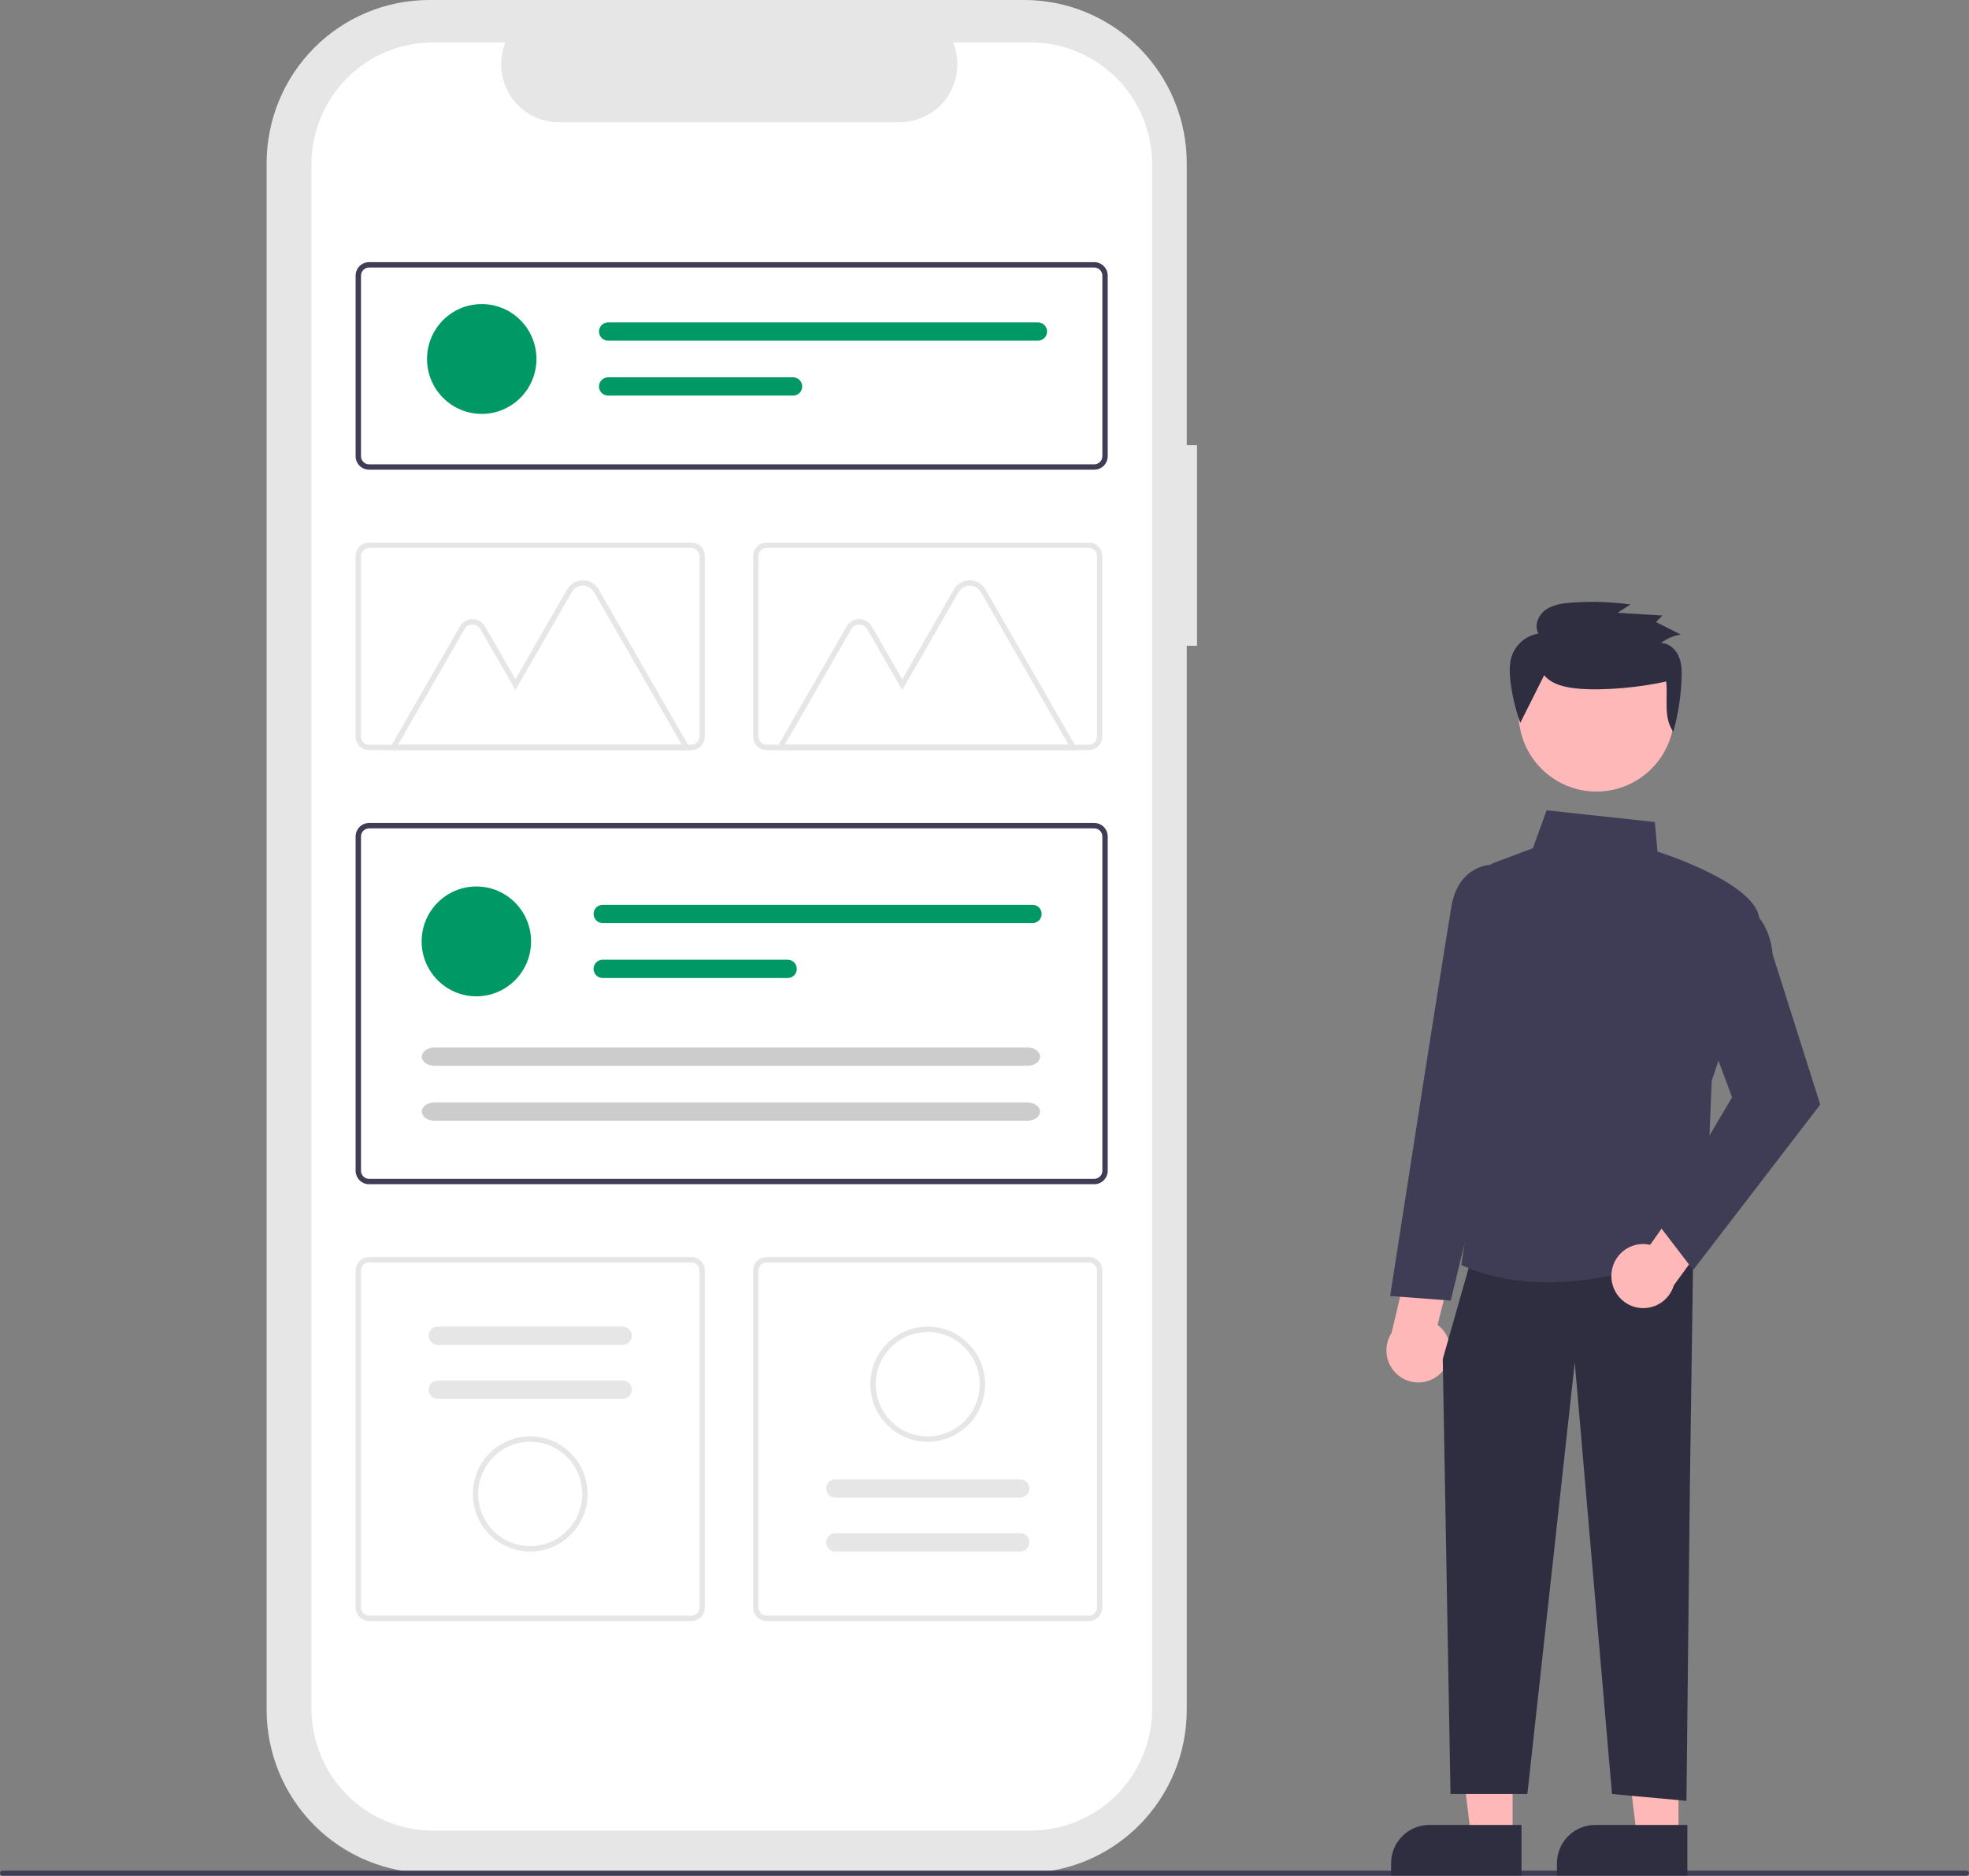<svg width="148" height="141" viewBox="0 0 148 141" fill="none" xmlns="http://www.w3.org/2000/svg">
<rect x="0" y="0" width="148" height="141" fill="#808080" stroke="none"/>
<g clip-path="url(#clip0)">
<path d="M89.973 33.457H89.202V12.265C89.202 9.012 87.915 5.893 85.624 3.592C83.332 1.292 80.225 4.1046e-06 76.984 0H32.259C30.655 -4.06471e-06 29.066 0.317 27.584 0.934C26.101 1.55 24.754 2.453 23.62 3.592C22.485 4.731 21.585 6.083 20.971 7.572C20.357 9.06 20.041 10.655 20.041 12.265V128.526C20.041 130.136 20.357 131.731 20.971 133.219C21.585 134.708 22.485 136.06 23.62 137.199C24.754 138.338 26.101 139.241 27.583 139.857C29.066 140.474 30.655 140.791 32.259 140.791H76.984C80.225 140.791 83.332 139.499 85.624 137.199C87.915 134.898 89.202 131.779 89.202 128.526V48.542H89.973L89.973 33.457Z" fill="#E6E6E6"/>
<path d="M77.477 3.191H71.639C71.907 3.852 72.01 4.569 71.937 5.279C71.865 5.989 71.619 6.67 71.223 7.262C70.826 7.855 70.291 8.34 69.663 8.675C69.036 9.011 68.336 9.187 67.625 9.187H42.003C41.292 9.187 40.592 9.011 39.965 8.675C39.337 8.34 38.802 7.855 38.405 7.262C38.009 6.67 37.763 5.989 37.691 5.279C37.618 4.569 37.721 3.852 37.989 3.191H32.536C30.116 3.191 27.796 4.156 26.085 5.874C24.373 7.592 23.412 9.922 23.412 12.351V128.441C23.412 129.644 23.648 130.835 24.107 131.946C24.565 133.057 25.237 134.067 26.085 134.918C26.932 135.768 27.938 136.443 29.045 136.903C30.152 137.364 31.338 137.6 32.536 137.6H77.477C78.675 137.6 79.862 137.364 80.969 136.903C82.076 136.443 83.082 135.768 83.929 134.918C84.776 134.067 85.448 133.057 85.907 131.946C86.365 130.835 86.601 129.644 86.601 128.441V12.351C86.601 11.148 86.365 9.957 85.907 8.846C85.448 7.734 84.776 6.725 83.929 5.874C83.082 5.024 82.076 4.349 80.969 3.889C79.862 3.428 78.675 3.191 77.477 3.191V3.191Z" fill="white"/>
<path d="M147.807 141H0.193C0.142 141 0.093 140.98 0.056 140.944C0.02 140.907 0 140.858 0 140.807C0 140.755 0.02 140.706 0.056 140.67C0.093 140.634 0.142 140.613 0.193 140.613H147.807C147.858 140.613 147.907 140.634 147.944 140.67C147.98 140.706 148 140.755 148 140.807C148 140.858 147.98 140.907 147.944 140.944C147.907 140.98 147.858 141 147.807 141Z" fill="#3F3D56"/>
<path d="M82.252 35.306H27.74C27.472 35.306 27.216 35.199 27.026 35.009C26.837 34.819 26.731 34.562 26.73 34.293V20.718C26.731 20.45 26.837 20.192 27.026 20.002C27.216 19.812 27.472 19.705 27.74 19.705H82.252C82.52 19.705 82.776 19.812 82.966 20.002C83.155 20.192 83.261 20.45 83.262 20.718V34.293C83.261 34.562 83.155 34.819 82.966 35.009C82.776 35.199 82.52 35.306 82.252 35.306ZM27.74 20.11C27.579 20.111 27.425 20.175 27.312 20.289C27.198 20.403 27.134 20.557 27.134 20.718V34.293C27.134 34.454 27.198 34.609 27.312 34.723C27.425 34.837 27.579 34.901 27.74 34.901H82.252C82.413 34.901 82.567 34.837 82.68 34.723C82.794 34.609 82.858 34.454 82.858 34.293V20.718C82.858 20.557 82.794 20.403 82.68 20.289C82.567 20.175 82.413 20.111 82.252 20.11H27.74Z" fill="#3F3D56"/>
<path d="M82.252 89.015H27.74C27.472 89.015 27.216 88.908 27.026 88.718C26.837 88.528 26.731 88.27 26.73 88.002V62.875C26.731 62.606 26.837 62.349 27.026 62.158C27.216 61.968 27.472 61.862 27.74 61.861H82.252C82.52 61.862 82.776 61.968 82.966 62.158C83.155 62.349 83.261 62.606 83.262 62.875V88.002C83.261 88.27 83.155 88.528 82.966 88.718C82.776 88.908 82.52 89.015 82.252 89.015ZM27.74 62.267C27.579 62.267 27.425 62.331 27.312 62.445C27.198 62.559 27.134 62.714 27.134 62.875V88.002C27.134 88.163 27.198 88.317 27.312 88.431C27.425 88.546 27.579 88.61 27.74 88.61H82.252C82.413 88.61 82.567 88.546 82.68 88.431C82.794 88.317 82.858 88.163 82.858 88.002V62.875C82.858 62.714 82.794 62.559 82.68 62.445C82.567 62.331 82.413 62.267 82.252 62.267L27.74 62.267Z" fill="#3F3D56"/>
<path d="M81.847 56.384H57.62C57.352 56.384 57.096 56.277 56.906 56.087C56.717 55.897 56.611 55.64 56.61 55.371V41.797C56.611 41.528 56.717 41.27 56.906 41.08C57.096 40.89 57.352 40.783 57.62 40.783H81.847C82.115 40.783 82.372 40.89 82.561 41.08C82.75 41.27 82.857 41.528 82.857 41.797V55.371C82.857 55.64 82.75 55.897 82.561 56.087C82.372 56.277 82.115 56.384 81.847 56.384ZM57.62 41.189C57.459 41.189 57.305 41.253 57.192 41.367C57.078 41.481 57.014 41.635 57.014 41.797V55.371C57.014 55.532 57.078 55.687 57.192 55.801C57.305 55.915 57.459 55.979 57.62 55.979H81.847C82.008 55.979 82.162 55.915 82.276 55.801C82.389 55.687 82.453 55.532 82.453 55.371V41.797C82.453 41.635 82.389 41.481 82.276 41.367C82.162 41.253 82.008 41.189 81.847 41.188L57.62 41.189Z" fill="#E6E6E6"/>
<path d="M51.968 121.849H27.74C27.472 121.848 27.216 121.741 27.026 121.551C26.837 121.361 26.731 121.104 26.73 120.835V95.506C26.731 95.237 26.837 94.979 27.026 94.789C27.216 94.599 27.472 94.493 27.74 94.492H51.968C52.235 94.493 52.492 94.599 52.681 94.789C52.87 94.979 52.977 95.237 52.977 95.506V120.835C52.977 121.104 52.87 121.361 52.681 121.551C52.492 121.741 52.235 121.848 51.968 121.849ZM27.74 94.897C27.579 94.898 27.425 94.962 27.312 95.076C27.198 95.19 27.134 95.344 27.134 95.506V120.835C27.134 120.996 27.198 121.151 27.312 121.265C27.425 121.379 27.579 121.443 27.74 121.443H51.968C52.128 121.443 52.282 121.379 52.396 121.265C52.509 121.151 52.573 120.996 52.573 120.835V95.506C52.573 95.344 52.509 95.19 52.396 95.076C52.282 94.962 52.128 94.898 51.968 94.897H27.74Z" fill="#E6E6E6"/>
<path d="M81.847 121.849H57.62C57.352 121.848 57.096 121.741 56.906 121.551C56.717 121.361 56.611 121.104 56.61 120.835V95.506C56.611 95.237 56.717 94.979 56.906 94.789C57.096 94.599 57.352 94.493 57.62 94.492H81.847C82.115 94.493 82.372 94.599 82.561 94.789C82.75 94.979 82.857 95.237 82.857 95.506V120.835C82.857 121.104 82.75 121.361 82.561 121.551C82.372 121.741 82.115 121.848 81.847 121.849ZM57.62 94.897C57.459 94.898 57.305 94.962 57.192 95.076C57.078 95.19 57.014 95.344 57.014 95.506V120.835C57.014 120.996 57.078 121.151 57.192 121.265C57.305 121.379 57.459 121.443 57.62 121.443H81.847C82.008 121.443 82.162 121.379 82.276 121.265C82.389 121.151 82.453 120.996 82.453 120.835V95.506C82.453 95.344 82.389 95.19 82.276 95.076C82.162 94.962 82.008 94.898 81.847 94.897H57.62Z" fill="#E6E6E6"/>
<path d="M35.806 74.891C38.077 74.891 39.918 73.043 39.918 70.763C39.918 68.483 38.077 66.635 35.806 66.635C33.534 66.635 31.693 68.483 31.693 70.763C31.693 73.043 33.534 74.891 35.806 74.891Z" fill="#009966"/>
<path d="M45.303 68.011C45.121 68.011 44.946 68.083 44.818 68.212C44.689 68.341 44.617 68.516 44.617 68.699C44.617 68.881 44.689 69.056 44.818 69.185C44.946 69.314 45.121 69.387 45.303 69.387H77.612C77.793 69.386 77.967 69.314 78.096 69.185C78.224 69.056 78.296 68.881 78.296 68.699C78.296 68.516 78.224 68.342 78.096 68.213C77.967 68.084 77.793 68.011 77.612 68.011H45.303Z" fill="#009966"/>
<path d="M45.303 72.139C45.213 72.138 45.124 72.156 45.041 72.191C44.957 72.225 44.882 72.275 44.818 72.339C44.754 72.403 44.704 72.479 44.669 72.562C44.634 72.645 44.616 72.735 44.616 72.825C44.616 72.916 44.634 73.005 44.668 73.089C44.702 73.172 44.752 73.248 44.816 73.312C44.879 73.376 44.955 73.427 45.038 73.462C45.121 73.496 45.21 73.514 45.3 73.515H59.206C59.296 73.515 59.385 73.497 59.468 73.463C59.552 73.428 59.627 73.377 59.691 73.314C59.755 73.25 59.806 73.174 59.84 73.09C59.875 73.007 59.892 72.917 59.892 72.827C59.892 72.736 59.875 72.647 59.84 72.563C59.806 72.48 59.755 72.404 59.691 72.34C59.627 72.276 59.552 72.225 59.468 72.191C59.385 72.156 59.296 72.138 59.206 72.139H45.303Z" fill="#009966"/>
<path d="M32.652 78.738C32.13 78.738 31.706 79.047 31.706 79.426C31.706 79.806 32.13 80.114 32.652 80.114H77.229C77.75 80.114 78.174 79.806 78.174 79.426C78.174 79.047 77.75 78.738 77.229 78.738H32.652Z" fill="#CCCCCC"/>
<path d="M32.652 82.866C32.13 82.866 31.706 83.175 31.706 83.554C31.706 83.933 32.13 84.242 32.652 84.242H77.229C77.75 84.242 78.174 83.933 78.174 83.554C78.174 83.175 77.75 82.866 77.229 82.866H32.652Z" fill="#CCCCCC"/>
<path d="M36.21 31.112C38.481 31.112 40.322 29.264 40.322 26.984C40.322 24.705 38.481 22.856 36.21 22.856C33.939 22.856 32.098 24.705 32.098 26.984C32.098 29.264 33.939 31.112 36.21 31.112Z" fill="#009966"/>
<path d="M45.707 24.232C45.526 24.233 45.352 24.305 45.224 24.434C45.095 24.564 45.023 24.738 45.023 24.92C45.023 25.103 45.095 25.277 45.224 25.406C45.352 25.535 45.526 25.608 45.707 25.608H78.016C78.107 25.609 78.196 25.591 78.279 25.557C78.362 25.523 78.438 25.472 78.502 25.408C78.566 25.344 78.617 25.269 78.651 25.185C78.686 25.102 78.704 25.012 78.704 24.922C78.704 24.831 78.687 24.742 78.652 24.658C78.618 24.575 78.568 24.499 78.504 24.435C78.441 24.371 78.365 24.32 78.282 24.285C78.199 24.25 78.109 24.233 78.019 24.232C78.018 24.232 78.017 24.232 78.016 24.232H45.707Z" fill="#009966"/>
<path d="M45.707 28.36C45.526 28.361 45.352 28.433 45.224 28.562C45.095 28.691 45.023 28.866 45.023 29.048C45.023 29.23 45.095 29.405 45.224 29.534C45.352 29.663 45.526 29.736 45.707 29.736H59.61C59.7 29.737 59.789 29.719 59.873 29.685C59.956 29.65 60.032 29.6 60.096 29.536C60.159 29.472 60.21 29.397 60.245 29.313C60.279 29.23 60.297 29.14 60.297 29.05C60.298 28.959 60.28 28.87 60.246 28.786C60.212 28.703 60.161 28.627 60.098 28.563C60.034 28.499 59.958 28.448 59.875 28.413C59.792 28.378 59.703 28.36 59.613 28.36C59.612 28.36 59.611 28.36 59.61 28.36H45.707Z" fill="#009966"/>
<path d="M51.945 56.387H29.218L34.566 47.087C34.662 46.92 34.8 46.782 34.966 46.685C35.132 46.589 35.321 46.539 35.512 46.539C35.704 46.539 35.892 46.589 36.058 46.685C36.224 46.782 36.362 46.92 36.458 47.087L38.743 51.06L42.628 44.305C42.748 44.096 42.921 43.923 43.129 43.802C43.336 43.682 43.572 43.618 43.812 43.618C44.052 43.618 44.288 43.682 44.496 43.802C44.704 43.923 44.877 44.096 44.996 44.305L51.945 56.387ZM29.917 55.981H51.246L44.647 44.507C44.562 44.36 44.441 44.238 44.294 44.153C44.148 44.068 43.981 44.023 43.812 44.023C43.643 44.023 43.477 44.068 43.331 44.153C43.184 44.238 43.062 44.36 42.978 44.507L38.743 51.87L36.108 47.289C36.048 47.184 35.961 47.097 35.856 47.036C35.752 46.976 35.633 46.944 35.512 46.944C35.391 46.944 35.273 46.976 35.168 47.036C35.063 47.097 34.977 47.184 34.916 47.289L29.917 55.981Z" fill="#E6E6E6"/>
<path d="M81.019 56.387H58.291L63.64 47.087C63.735 46.92 63.873 46.782 64.039 46.685C64.205 46.589 64.394 46.539 64.585 46.539C64.777 46.539 64.966 46.589 65.132 46.685C65.298 46.782 65.436 46.92 65.531 47.087L67.816 51.06L71.701 44.305C71.821 44.096 71.994 43.923 72.202 43.802C72.41 43.682 72.645 43.618 72.885 43.618C73.126 43.618 73.361 43.682 73.569 43.802C73.777 43.923 73.95 44.096 74.07 44.305L81.019 56.387ZM58.99 55.981H80.319L73.72 44.507C73.635 44.36 73.514 44.238 73.367 44.153C73.221 44.068 73.055 44.023 72.885 44.023C72.716 44.023 72.55 44.068 72.404 44.153C72.257 44.238 72.136 44.36 72.051 44.507L67.816 51.87L65.182 47.289C65.121 47.184 65.034 47.097 64.93 47.036C64.825 46.976 64.706 46.944 64.585 46.944C64.465 46.944 64.346 46.976 64.241 47.036C64.137 47.097 64.05 47.184 63.989 47.289L58.99 55.981Z" fill="#E6E6E6"/>
<path d="M51.968 56.384H27.74C27.472 56.384 27.216 56.277 27.026 56.087C26.837 55.897 26.731 55.64 26.73 55.371V41.797C26.731 41.528 26.837 41.27 27.026 41.08C27.216 40.89 27.472 40.783 27.74 40.783H51.968C52.235 40.783 52.492 40.89 52.681 41.08C52.87 41.27 52.977 41.528 52.977 41.797V55.371C52.977 55.64 52.87 55.897 52.681 56.087C52.492 56.277 52.235 56.384 51.968 56.384ZM27.74 41.189C27.579 41.189 27.425 41.253 27.312 41.367C27.198 41.481 27.134 41.635 27.134 41.797V55.371C27.134 55.532 27.198 55.687 27.312 55.801C27.425 55.915 27.579 55.979 27.74 55.979H51.968C52.128 55.979 52.282 55.915 52.396 55.801C52.509 55.687 52.573 55.532 52.573 55.371V41.797C52.573 41.635 52.509 41.481 52.396 41.367C52.282 41.253 52.128 41.189 51.968 41.188L27.74 41.189Z" fill="#E6E6E6"/>
<path d="M32.902 99.716C32.812 99.716 32.723 99.733 32.64 99.768C32.556 99.802 32.481 99.853 32.417 99.917C32.353 99.981 32.303 100.057 32.268 100.14C32.234 100.224 32.216 100.313 32.216 100.404C32.216 100.494 32.234 100.584 32.268 100.667C32.303 100.751 32.353 100.827 32.417 100.891C32.481 100.955 32.556 101.005 32.64 101.04C32.723 101.074 32.812 101.092 32.902 101.092H46.805C46.987 101.092 47.161 101.019 47.29 100.89C47.418 100.761 47.49 100.586 47.49 100.404C47.49 100.221 47.418 100.046 47.29 99.917C47.161 99.788 46.987 99.716 46.805 99.716H32.902Z" fill="#E6E6E6"/>
<path d="M32.902 103.77C32.812 103.769 32.723 103.787 32.64 103.822C32.556 103.856 32.481 103.907 32.417 103.971C32.353 104.035 32.303 104.11 32.268 104.194C32.234 104.278 32.216 104.367 32.216 104.458C32.216 104.548 32.234 104.638 32.268 104.721C32.303 104.805 32.353 104.881 32.417 104.944C32.481 105.008 32.556 105.059 32.64 105.094C32.723 105.128 32.812 105.146 32.902 105.146H46.805C46.987 105.145 47.161 105.073 47.289 104.944C47.417 104.815 47.489 104.64 47.489 104.458C47.489 104.275 47.417 104.1 47.289 103.971C47.161 103.842 46.987 103.77 46.805 103.77H32.902Z" fill="#E6E6E6"/>
<path d="M39.853 116.625C39 116.625 38.166 116.371 37.456 115.895C36.747 115.419 36.194 114.743 35.867 113.952C35.541 113.16 35.456 112.29 35.622 111.45C35.788 110.61 36.199 109.838 36.803 109.232C37.406 108.627 38.175 108.214 39.011 108.047C39.848 107.88 40.716 107.966 41.504 108.294C42.292 108.621 42.966 109.176 43.44 109.889C43.914 110.601 44.167 111.438 44.167 112.295C44.166 113.443 43.711 114.543 42.902 115.355C42.093 116.167 40.997 116.624 39.853 116.625ZM39.853 108.369C39.08 108.369 38.324 108.599 37.681 109.031C37.038 109.462 36.536 110.075 36.24 110.792C35.945 111.51 35.867 112.299 36.018 113.06C36.169 113.822 36.541 114.521 37.088 115.07C37.635 115.619 38.332 115.993 39.09 116.144C39.849 116.296 40.635 116.218 41.349 115.921C42.064 115.624 42.675 115.121 43.104 114.475C43.534 113.83 43.763 113.071 43.763 112.295C43.762 111.254 43.35 110.256 42.617 109.52C41.884 108.784 40.89 108.37 39.853 108.369V108.369Z" fill="#E6E6E6"/>
<path d="M76.686 116.626C76.776 116.626 76.865 116.608 76.948 116.574C77.032 116.539 77.107 116.489 77.171 116.425C77.235 116.361 77.285 116.285 77.32 116.202C77.355 116.118 77.372 116.028 77.372 115.938C77.372 115.848 77.355 115.758 77.32 115.674C77.285 115.591 77.235 115.515 77.171 115.451C77.107 115.387 77.032 115.337 76.948 115.302C76.865 115.268 76.776 115.25 76.686 115.25H62.783C62.601 115.25 62.427 115.322 62.298 115.452C62.17 115.581 62.098 115.756 62.098 115.938C62.098 116.12 62.17 116.295 62.298 116.425C62.427 116.554 62.601 116.626 62.783 116.626H76.686Z" fill="#E6E6E6"/>
<path d="M76.686 112.572C76.776 112.572 76.865 112.555 76.948 112.52C77.032 112.486 77.107 112.435 77.171 112.371C77.235 112.307 77.285 112.231 77.32 112.148C77.355 112.064 77.372 111.975 77.372 111.884C77.372 111.794 77.355 111.704 77.32 111.621C77.285 111.537 77.235 111.461 77.171 111.397C77.107 111.333 77.032 111.283 76.948 111.248C76.865 111.214 76.776 111.196 76.686 111.196H62.783C62.601 111.196 62.427 111.269 62.298 111.398C62.17 111.527 62.098 111.702 62.098 111.884C62.098 112.067 62.17 112.242 62.298 112.371C62.427 112.5 62.601 112.572 62.783 112.572H76.686Z" fill="#E6E6E6"/>
<path d="M69.734 99.716C70.587 99.716 71.421 99.97 72.131 100.446C72.84 100.922 73.393 101.598 73.719 102.389C74.046 103.181 74.131 104.051 73.965 104.891C73.799 105.731 73.388 106.503 72.784 107.109C72.181 107.714 71.412 108.127 70.576 108.294C69.739 108.461 68.871 108.375 68.083 108.047C67.295 107.72 66.621 107.165 66.147 106.452C65.673 105.74 65.42 104.903 65.42 104.046V104.046C65.421 102.898 65.876 101.798 66.685 100.986C67.494 100.174 68.59 99.717 69.734 99.716ZM69.734 107.972C70.507 107.972 71.263 107.742 71.906 107.31C72.549 106.879 73.05 106.266 73.346 105.549C73.642 104.831 73.72 104.042 73.569 103.281C73.418 102.519 73.046 101.82 72.499 101.271C71.952 100.722 71.255 100.348 70.497 100.197C69.738 100.045 68.952 100.123 68.238 100.42C67.523 100.717 66.912 101.22 66.483 101.866C66.053 102.511 65.824 103.27 65.824 104.046V104.046C65.825 105.087 66.237 106.085 66.97 106.821C67.703 107.557 68.697 107.971 69.734 107.972V107.972Z" fill="#E6E6E6"/>
<path d="M113.695 138.072H110.576L109.092 125.994L113.696 125.994L113.695 138.072Z" fill="#FFB8B8"/>
<path d="M107.429 137.178H114.364V140.98H104.561V140.058C104.561 139.294 104.863 138.561 105.401 138.021C105.939 137.481 106.669 137.178 107.429 137.178Z" fill="#2F2E41"/>
<path d="M126.163 138.072H123.044L121.56 125.994L126.163 125.994L126.163 138.072Z" fill="#FFB8B8"/>
<path d="M119.896 137.178H126.831V140.98H117.027V140.058C117.027 139.294 117.33 138.561 117.868 138.021C118.406 137.481 119.135 137.178 119.896 137.178Z" fill="#2F2E41"/>
<path d="M108.261 103.254C108.515 103.015 108.714 102.722 108.844 102.397C108.973 102.072 109.03 101.722 109.011 101.373C108.991 101.023 108.896 100.682 108.73 100.374C108.565 100.065 108.335 99.797 108.055 99.587L109.392 94.281L106.378 92.68L104.595 100.199C104.276 100.694 104.149 101.289 104.237 101.872C104.326 102.455 104.625 102.985 105.077 103.361C105.528 103.738 106.102 103.935 106.689 103.915C107.276 103.895 107.835 103.66 108.261 103.254Z" fill="#FFB8B8"/>
<path d="M127.272 93.986L127.018 111.865L126.763 135.364L121.166 134.853L118.367 102.415L114.805 134.853H109.026L108.444 102.16L110.48 95.008L127.272 93.986Z" fill="#2F2E41"/>
<path d="M109.922 95.118L109.84 95.081L113.03 73.176L111.408 66.556C111.324 66.211 111.368 65.848 111.533 65.534C111.698 65.22 111.972 64.978 112.303 64.853L115.221 63.755L116.251 60.909L124.385 61.789L124.585 64.013C125.466 64.297 132.724 66.724 132.224 69.488C131.729 72.217 128.811 80.803 128.663 81.238L128.152 93.551L128.089 93.583C128.013 93.621 122.407 96.388 116.316 96.388C114.172 96.388 111.966 96.044 109.922 95.118Z" fill="#3F3D56"/>
<path d="M104.49 97.416L107.055 80.942C107.07 80.844 108.587 71.2 109.09 68.17C109.61 65.041 112.022 65.005 112.047 65.005H113.374L114.927 72.02L111.868 86.097L109.045 97.762L104.49 97.416Z" fill="#3F3D56"/>
<path d="M121.123 95.791C121.139 95.441 121.232 95.099 121.394 94.789C121.557 94.48 121.785 94.209 122.062 93.997C122.34 93.785 122.661 93.637 123.002 93.563C123.342 93.489 123.695 93.491 124.035 93.569L127.19 89.106L130.36 90.369L125.816 96.609C125.648 97.174 125.28 97.657 124.781 97.968C124.281 98.278 123.686 98.394 123.107 98.293C122.529 98.192 122.007 97.882 121.641 97.421C121.276 96.959 121.091 96.379 121.123 95.791Z" fill="#FFB8B8"/>
<path d="M124.584 91.952L130.194 82.481L127.908 76.363L131.021 68.03L131.136 68.08C131.211 68.112 132.979 68.904 133.242 71.742L136.819 83.027L127.272 95.46L124.584 91.952Z" fill="#3F3D56"/>
<path d="M125.138 56.441C126.689 53.592 125.646 50.02 122.808 48.463C119.97 46.906 116.412 47.953 114.861 50.802C113.309 53.651 114.352 57.222 117.19 58.78C120.028 60.337 123.586 59.29 125.138 56.441Z" fill="#FFB8B8"/>
<path d="M116.067 50.758C116.674 51.478 117.7 51.681 118.646 51.765C120.568 51.934 123.363 51.659 125.241 51.224C125.375 52.528 125.01 53.935 125.775 55.008C126.134 53.709 126.342 52.373 126.397 51.026C126.42 50.448 126.411 49.851 126.177 49.32C125.943 48.79 125.433 48.34 124.846 48.335C125.282 48.003 125.793 47.784 126.334 47.697L124.474 46.759L124.952 46.266L121.585 46.06L122.561 45.438C121.093 45.235 119.608 45.188 118.131 45.297C117.445 45.348 116.728 45.445 116.172 45.844C115.616 46.243 115.295 47.036 115.64 47.622C115.208 47.693 114.801 47.874 114.458 48.147C114.115 48.42 113.848 48.777 113.68 49.183C113.432 49.814 113.455 50.514 113.531 51.186C113.658 52.261 113.907 53.318 114.273 54.336" fill="#2F2E41"/>
</g>
<defs>
<clipPath id="clip0">
<rect width="148" height="141" fill="white"/>
</clipPath>
</defs>
</svg>
